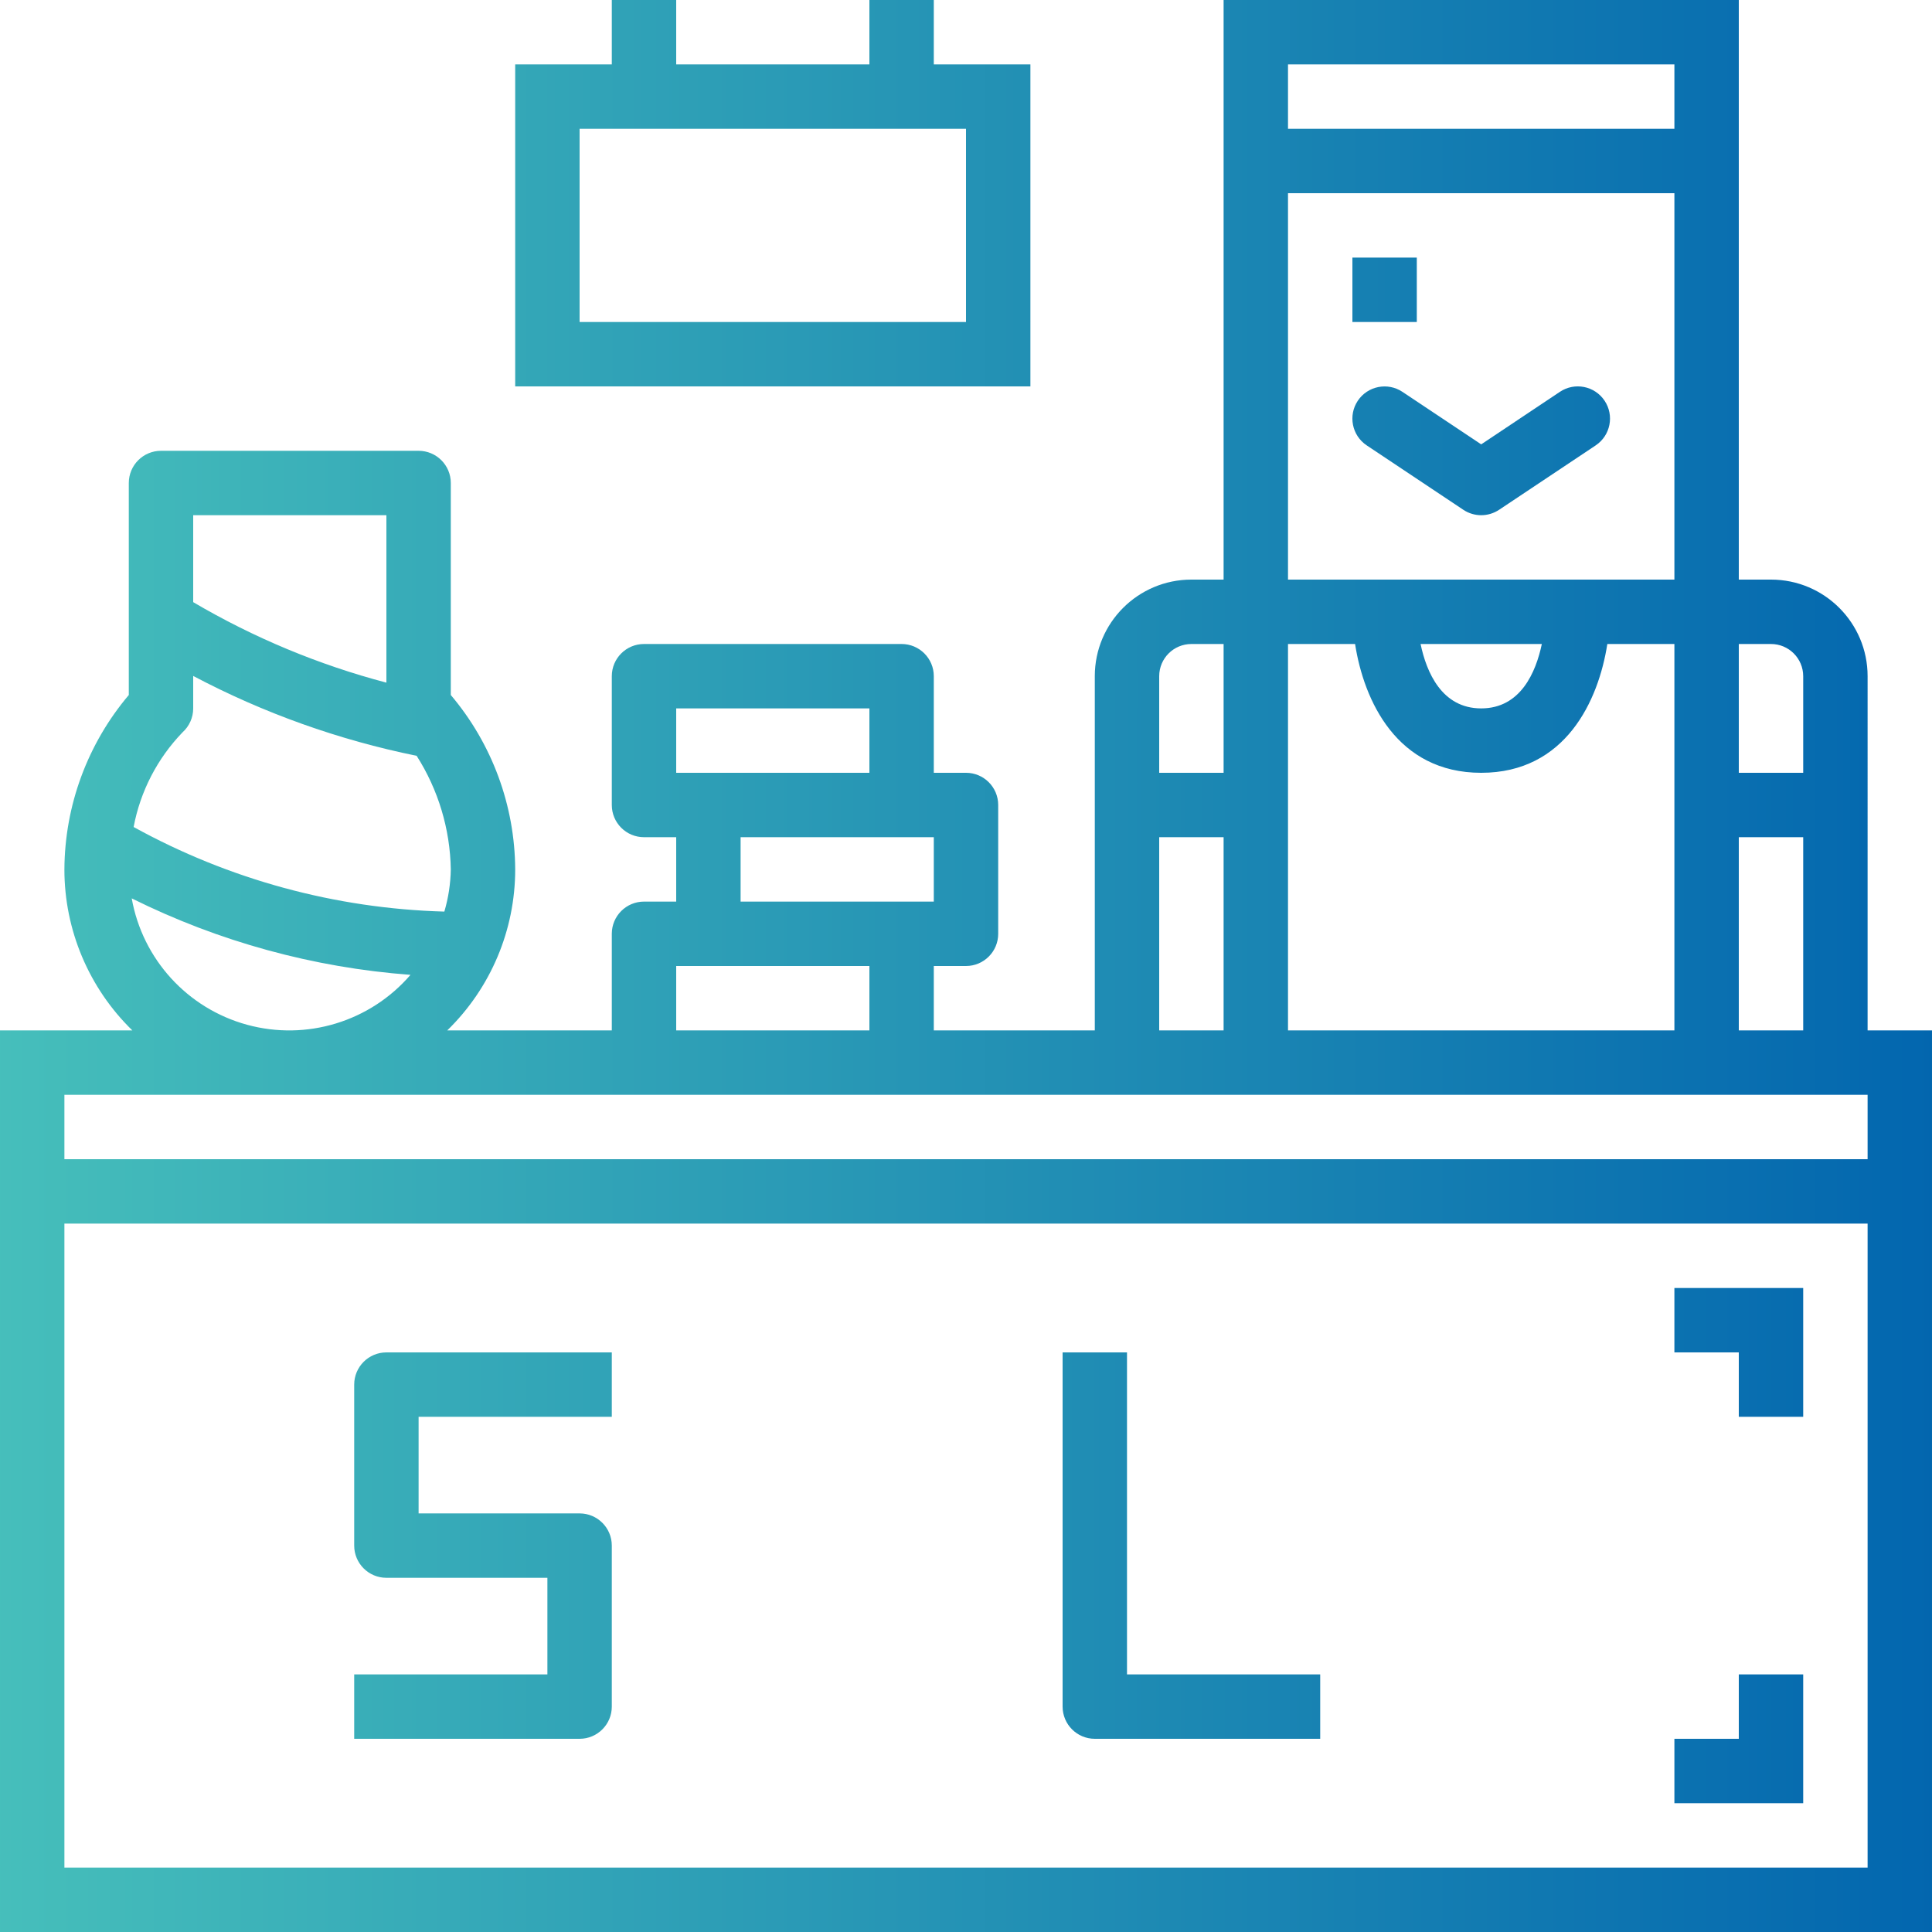 <svg height="480pt" viewBox="0 0 480 480" width="480pt" xmlns="http://www.w3.org/2000/svg" xmlns:xlink="http://www.w3.org/1999/xlink"><linearGradient id="a"><stop offset="0" stop-color="#47c0bb"/><stop offset="1" stop-color="#0063ae"/></linearGradient><linearGradient id="b" gradientUnits="userSpaceOnUse" x1="-8" x2="497.016" xlink:href="#a" y1="240" y2="240"/><linearGradient id="c" gradientUnits="userSpaceOnUse" x1="-8" x2="497.016" xlink:href="#a" y1="72" y2="72"/><linearGradient id="d" gradientUnits="userSpaceOnUse" x1="-8" x2="497.016" xlink:href="#a" y1="112" y2="112"/><linearGradient id="e" gradientUnits="userSpaceOnUse" x1="-8" x2="497.016" xlink:href="#a" y1="432" y2="432"/><linearGradient id="f" gradientUnits="userSpaceOnUse" x1="-8" x2="497.016" xlink:href="#a" y1="336" y2="336"/><linearGradient id="g" gradientUnits="userSpaceOnUse" x1="-8" x2="497.016" xlink:href="#a" y1="384" y2="384"/><linearGradient id="h" gradientUnits="userSpaceOnUse" x1="-8" x2="497.016" xlink:href="#a" y1="48" y2="48"/><path d="m464 168c0-13.254-10.746-24-24-24h-8v-144h-128v144h-8c-13.254 0-24 10.746-24 24v88h-40v-16h8c4.418 0 8-3.582 8-8v-32c0-4.418-3.582-8-8-8h-8v-24c0-4.418-3.582-8-8-8h-64c-4.418 0-8 3.582-8 8v32c0 4.418 3.582 8 8 8h8v16h-8c-4.418 0-8 3.582-8 8v24h-40.879c10.793-10.508 16.883-24.934 16.879-40-.082-15.875-5.746-31.211-16-43.328v-52.672c0-4.418-3.582-8-8-8h-64c-4.418 0-8 3.582-8 8v52.672c-10.254 12.117-15.918 27.453-16 43.328-.004 15.066 6.086 29.492 16.879 40h-32.879v224h480v-224h-16zm-16 88h-16v-48h16zm-128-96h16.664c2.184 14.031 10.352 32 31.336 32s29.152-17.969 31.336-32h16.664v96h-96zm32.938 0h30.125c-1.469 6.992-5.262 16-15.062 16s-13.602-9.008-15.062-16zm87.062 0c4.418 0 8 3.582 8 8v24h-16v-32zm-120-144h96v16h-96zm0 32h96v96h-96zm-32 120c0-4.418 3.582-8 8-8h8v32h-16zm0 40h16v48h-16zm-120-32h48v16h-48zm16 32h48v16h-48zm-16 32h48v16h-48zm-72-112v41.602c-16.84-4.438-32.992-11.168-48-20v-21.602zm-50.656 53.953c1.691-1.52 2.656-3.684 2.656-5.953v-8.062c17.461 9.227 36.156 15.906 55.512 19.84 5.383 8.441 8.32 18.211 8.488 28.223-.059 3.551-.598 7.074-1.602 10.48-27.039-.746-53.512-7.953-77.199-21.016 1.668-8.855 5.891-17.027 12.145-23.512zm-12.617 41.246c21.641 10.75 45.16 17.203 69.258 19-10.02 11.629-25.832 16.449-40.633 12.391-14.801-4.062-25.941-16.277-28.625-31.391zm431.273 240.801h-448v-160h448zm0-176h-448v-16h448zm0 0" fill="url(#b)"/><path d="m336 64h16v16h-16zm0 0" fill="url(#c)"/><path d="m384 64h16v16h-16zm0 0" fill="url(#c)"/><path d="m337.344 99.559c-2.453 3.676-1.461 8.645 2.215 11.098l24 16c2.691 1.793 6.191 1.793 8.883 0l24-16c3.676-2.453 4.668-7.422 2.215-11.098-2.453-3.676-7.422-4.668-11.098-2.215l-19.559 13.055-19.559-13.039c-3.672-2.457-8.641-1.469-11.098 2.199zm0 0" fill="url(#d)"/><path d="m448 416h-16v16h-16v16h32zm0 0" fill="url(#e)"/><path d="m432 352h16v-32h-32v16h16zm0 0" fill="url(#f)"/><path d="m64 448v-16h-16v-16h-16v32zm0 0" fill="url(#e)"/><path d="m48 336h16v-16h-32v32h16zm0 0" fill="url(#f)"/><g fill="url(#g)"><path d="m152 424v-40c0-4.418-3.582-8-8-8h-40v-24h48v-16h-56c-4.418 0-8 3.582-8 8v40c0 4.418 3.582 8 8 8h40v24h-48v16h56c4.418 0 8-3.582 8-8zm0 0"/><path d="m184 400h48v32h16v-72c0-2.121-.844-4.156-2.344-5.656l-16-16c-1.5-1.5-3.535-2.344-5.656-2.344h-32c-2.121 0-4.156.844-5.656 2.344l-16 16c-1.5 1.5-2.344 3.535-2.344 5.656v72h16zm11.312-48h25.375l11.312 11.312v20.688h-48v-20.688zm0 0"/><path d="m272 432h56v-16h-48v-80h-16v88c0 4.418 3.582 8 8 8zm0 0"/><path d="m352 432h48v-16h-40v-24h40v-16h-40v-24h40v-16h-48c-4.418 0-8 3.582-8 8v80c0 4.418 3.582 8 8 8zm0 0"/></g><path d="m256 16h-24v-16h-16v16h-48v-16h-16v16h-24v80h128zm-16 64h-96v-48h96zm0 0" fill="url(#h)"/></svg>